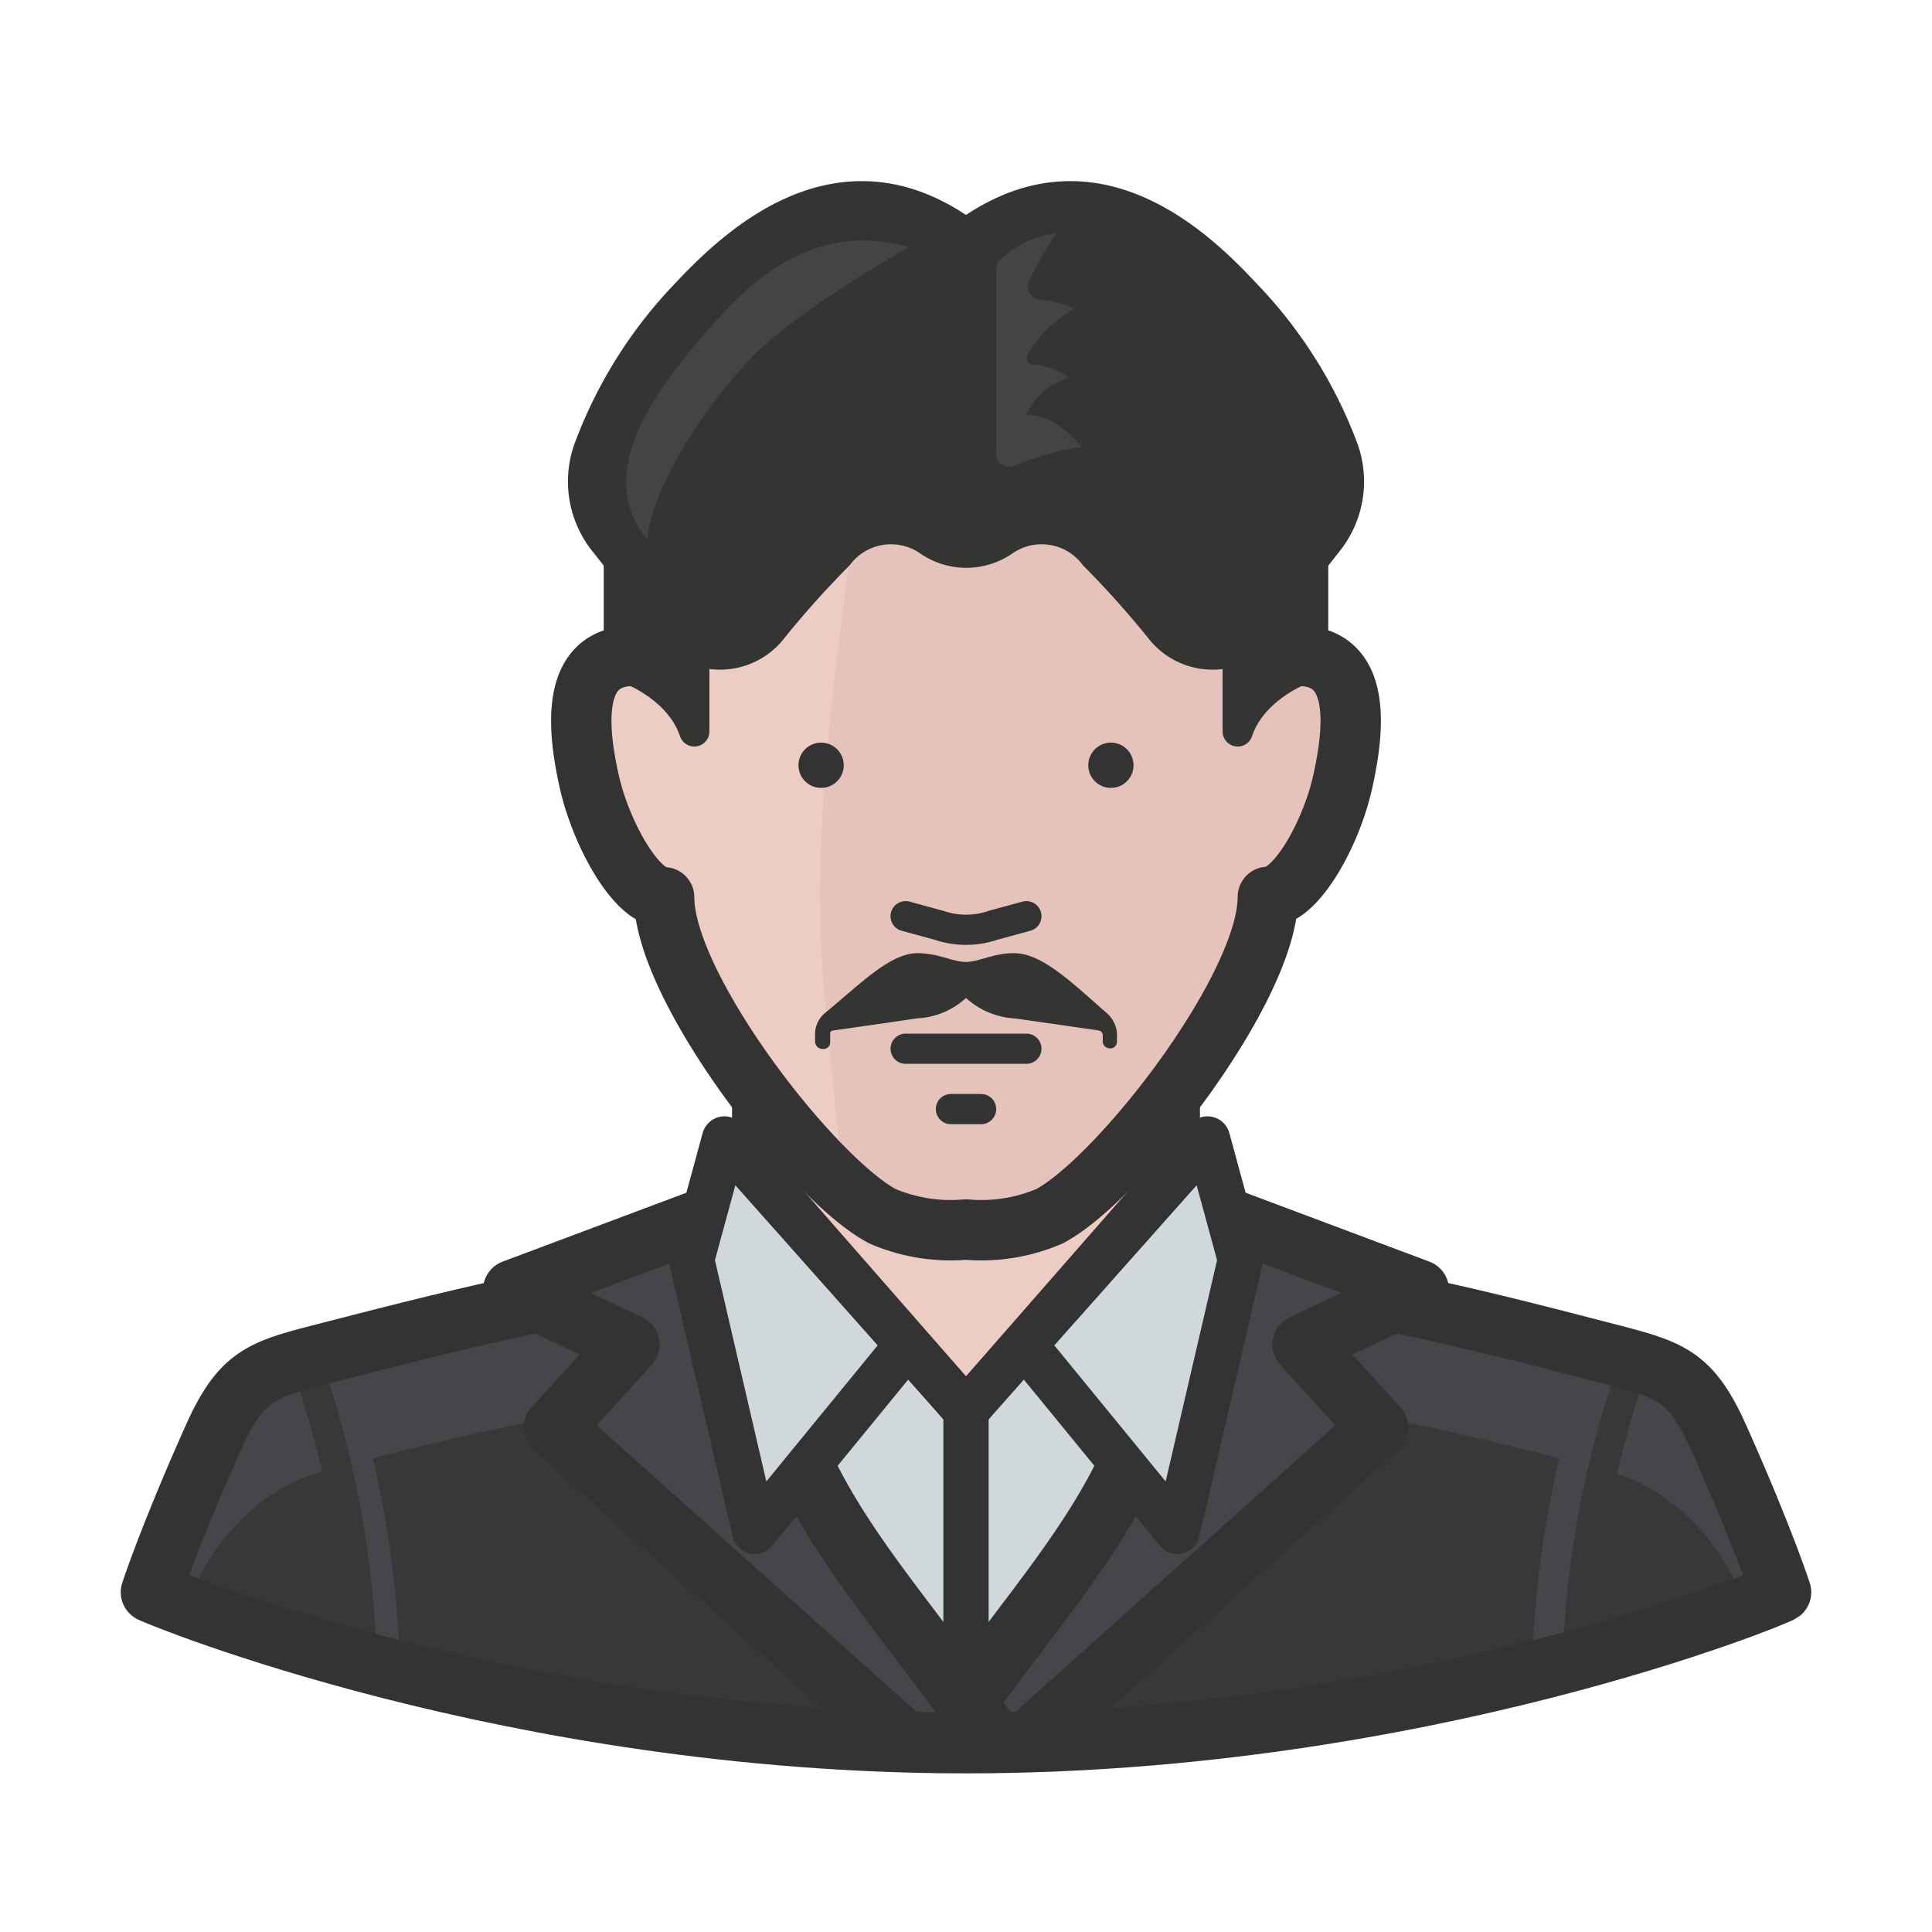 <svg id="Layer_1" data-name="Layer 1" xmlns="http://www.w3.org/2000/svg" viewBox="0 0 128 128"><defs><style>.cls-1,.cls-5{fill:#444649;}.cls-2{fill:#383838;}.cls-19,.cls-3{fill:#d1d8db;}.cls-15,.cls-20,.cls-3,.cls-4,.cls-5,.cls-8,.cls-9{stroke:#333;}.cls-10,.cls-20,.cls-3,.cls-5,.cls-9{stroke-linejoin:round;}.cls-13,.cls-15,.cls-20,.cls-3,.cls-4{stroke-width:3px;}.cls-4,.cls-6{fill:#edccc3;}.cls-11,.cls-12,.cls-13,.cls-15,.cls-17,.cls-4,.cls-8{stroke-miterlimit:10;}.cls-5,.cls-9{stroke-width:4px;}.cls-7{fill:#e5c2ba;}.cls-11,.cls-12,.cls-13,.cls-20,.cls-8,.cls-9{fill:none;}.cls-8{stroke-linecap:round;}.cls-10,.cls-11,.cls-12,.cls-17,.cls-8{stroke-width:2px;}.cls-10,.cls-16,.cls-17{fill:#343433;}.cls-10,.cls-17{stroke:#343433;}.cls-11{stroke:#444649;}.cls-12,.cls-13{stroke:#383838;}.cls-14{fill:#333;}.cls-15{fill:#383a39;}.cls-16,.cls-17,.cls-18{fill-rule:evenodd;}.cls-18,.cls-21{fill:#444;}</style></defs><title>nikola-tesla</title><path class="cls-1" d="M114,95.46c-2-4.57-3.3-4.78-8-6-12.88-3.35-24.07-6-42-6s-29.12,2.65-42,6c-4.7,1.22-6,1.43-8,6-2.89,6.5-4,10-4,10,.31.19,23.9,10,54,10s53.69-9.76,54-10C118,105.41,116.89,102,114,95.46Z"/><path class="cls-2" d="M106.43,97.42c-10.71-2.77-22.78-6-42.43-6-17.93,0-29.55,2.62-42.43,6-4.33,1.13-7.55,4.65-9.23,8.91a156.79,156.79,0,0,0,51.66,9,160.92,160.92,0,0,0,51.64-9.07C114,102.05,110.74,98.55,106.43,97.42Z"/><path class="cls-3" d="M78,89.46c-3,9.23-8.73,15-14,24.44l0,0c-6.91-10.27-11.5-16.42-14-24.41v-12H78.18Z"/><polygon class="cls-4" points="50 71.46 50 77.46 64 93.46 78 77.46 78 71.46 50 71.46"/><path class="cls-5" d="M64,115.44c1.38,0,2.74,0,4.09-.07L91.3,94.58l-5-5.5L94,85.46l-16-6c0,18.15-6,22-15.94,36Z"/><path class="cls-5" d="M64,115.44c-1.38,0-2.74,0-4.09-.07L36.7,94.58l5-5.5L34,85.46l16-6c0,18.15,6,22,15.94,36Z"/><path class="cls-6" d="M86,43.45v-6c0-11.86-7.61-20-22-20s-22,8.17-22,20v6c-3.85,0-3.92,3.94-3,8.15.72,3.42,3.1,7.85,5,7.85C44,69,53.87,78.16,58.47,80.58a11.45,11.45,0,0,0,5.53.88,11.45,11.45,0,0,0,5.53-.88C74.14,78.15,84,69,84,59.42c1.92,0,4.3-4.4,5-7.82C89.92,47.39,89.85,43.45,86,43.45Z"/><path class="cls-7" d="M86,43.45v-6c0-11.86-7.61-20-22-20-1.47,0-2.85.09-4.17.21C56.7,32,54.16,49.62,54.34,60.48c0,3.83.85,11.36,1.56,18.08a27.75,27.75,0,0,0,3.14,2,11.25,11.25,0,0,0,5.42.92,10.48,10.48,0,0,0,5.07-.87C74.14,78.15,84,69,84,59.42c1.92,0,4.3-4.4,5-7.82C89.92,47.39,89.85,43.45,86,43.45Z"/><line class="cls-8" x1="60" y1="69.48" x2="68" y2="69.48"/><line class="cls-8" x1="63" y1="73.48" x2="65" y2="73.48"/><path class="cls-9" d="M86,43.45v-6c0-11.86-7.61-20-22-20s-22,8.17-22,20v6c-3.85,0-3.92,3.94-3,8.15.72,3.42,3.1,7.85,5,7.85,0,6,9.87,18.71,14.47,21.13a11.45,11.45,0,0,0,5.53.88,11.45,11.45,0,0,0,5.53-.88C74.14,78.15,84,65.46,84,59.42c1.92,0,4.3-4.4,5-7.82C89.92,47.39,89.85,43.45,86,43.45Z"/><path class="cls-10" d="M42,33.46v11s3.09,1.24,4,4v-15Z"/><path class="cls-10" d="M86,33.46v11s-3.09,1.24-4,4v-15Z"/><path class="cls-11" d="M21.5,89.43a66.31,66.31,0,0,1,4,22"/><path class="cls-12" d="M20,89.43a66.31,66.31,0,0,1,4,22"/><path class="cls-13" d="M108,89.43a66.31,66.31,0,0,0-4,22"/><path class="cls-11" d="M106.5,89.43a66.31,66.31,0,0,0-4,22"/><path class="cls-9" d="M35.7,86.27c-4.61.94-9,2.06-13.7,3.27s-6,1.43-8,6c-2.89,6.5-4,9.95-4,9.95.31.19,23.9,10,54,10s53.69-9.76,54-10c0,0-1.11-3.45-4-9.95-2-4.57-3.3-4.78-8-6s-9-2.32-13.63-3.25"/><circle class="cls-14" cx="54.4" cy="50.7" r="1.5"/><circle class="cls-14" cx="73.6" cy="50.7" r="1.5"/><path class="cls-8" d="M60,60.7l2.2.6a5.55,5.55,0,0,0,3.6,0l2.2-.6"/><line class="cls-15" x1="64" y1="93.46" x2="64" y2="111.46"/><path class="cls-16" d="M73.55,69.46A.44.44,0,0,0,74,69v-.58a2,2,0,0,0-.72-1.34C70.91,65,69,63.15,67.18,63.15c-1.39,0-2.32.58-3.19.58s-1.81-.58-3.2-.58c-1.81,0-3.75,2-6.1,3.94A1.82,1.82,0,0,0,54,68.45V69a.51.51,0,0,0,.5.5A.45.45,0,0,0,55,69v-.54a.18.18,0,0,1,.16-.18c.81-.12,4.45-.63,5.57-.81A5.17,5.17,0,0,0,64,66.12a5.29,5.29,0,0,0,3.3,1.36l5.49.79a.32.32,0,0,1,.27.31V69a.45.45,0,0,0,.45.45Z"/><path class="cls-17" d="M89,29.75a29.8,29.8,0,0,0-6.59-10.4C78.93,15.61,72.1,9.58,64,15.46c-8.1-5.88-14.93.15-18.44,3.89A29.8,29.8,0,0,0,39,29.75a6.4,6.4,0,0,0,1,6.11l5.45,6.89a4.4,4.4,0,0,0,5.76-1.13,64.06,64.06,0,0,1,4.32-4.82,4.39,4.39,0,0,1,5.94-1l.12.08a4.36,4.36,0,0,0,4.86,0l.12-.08a4.39,4.39,0,0,1,5.94,1,64.06,64.06,0,0,1,4.32,4.82,4.4,4.4,0,0,0,5.76,1.13L88,35.86A6.4,6.4,0,0,0,89,29.75Z"/><path class="cls-18" d="M49.74,23.75c1.61-1.71,4.63-3.95,10.45-7.38-5.86-1.66-10,1.74-12.94,5.09-3.53,4-8.12,9.75-4.37,14.28C43,33.56,45.25,28.52,49.74,23.75Z"/><path class="cls-19" d="M82.18,83.46l-2.18-8s-8.18,9.18-12.19,13.7L78,101.46Z"/><path class="cls-19" d="M45.82,83.46l2.18-8s8.18,9.18,12.19,13.7L50,101.46Z"/><polyline class="cls-20" points="59.82 89.46 50 101.46 45.82 83.46 48 75.46 64 93.46 80 75.46 82.18 83.46 78 101.46 68.18 89.46"/><path class="cls-21" d="M66,30.08V17.84a.85.85,0,0,1,.28-.64A6.43,6.43,0,0,1,70,15.46a20,20,0,0,0-1.82,3.16.88.88,0,0,0,.73,1.24,5.91,5.91,0,0,1,2.26.6,8.28,8.28,0,0,0-3.08,3,.46.46,0,0,0,.33.7,4.51,4.51,0,0,1,2.41.87A4.55,4.55,0,0,0,68,27.46c1.46.13,2.34.66,3.67,2.16a17.62,17.62,0,0,0-4.46,1.24A.86.86,0,0,1,66,30.08Z"/></svg>